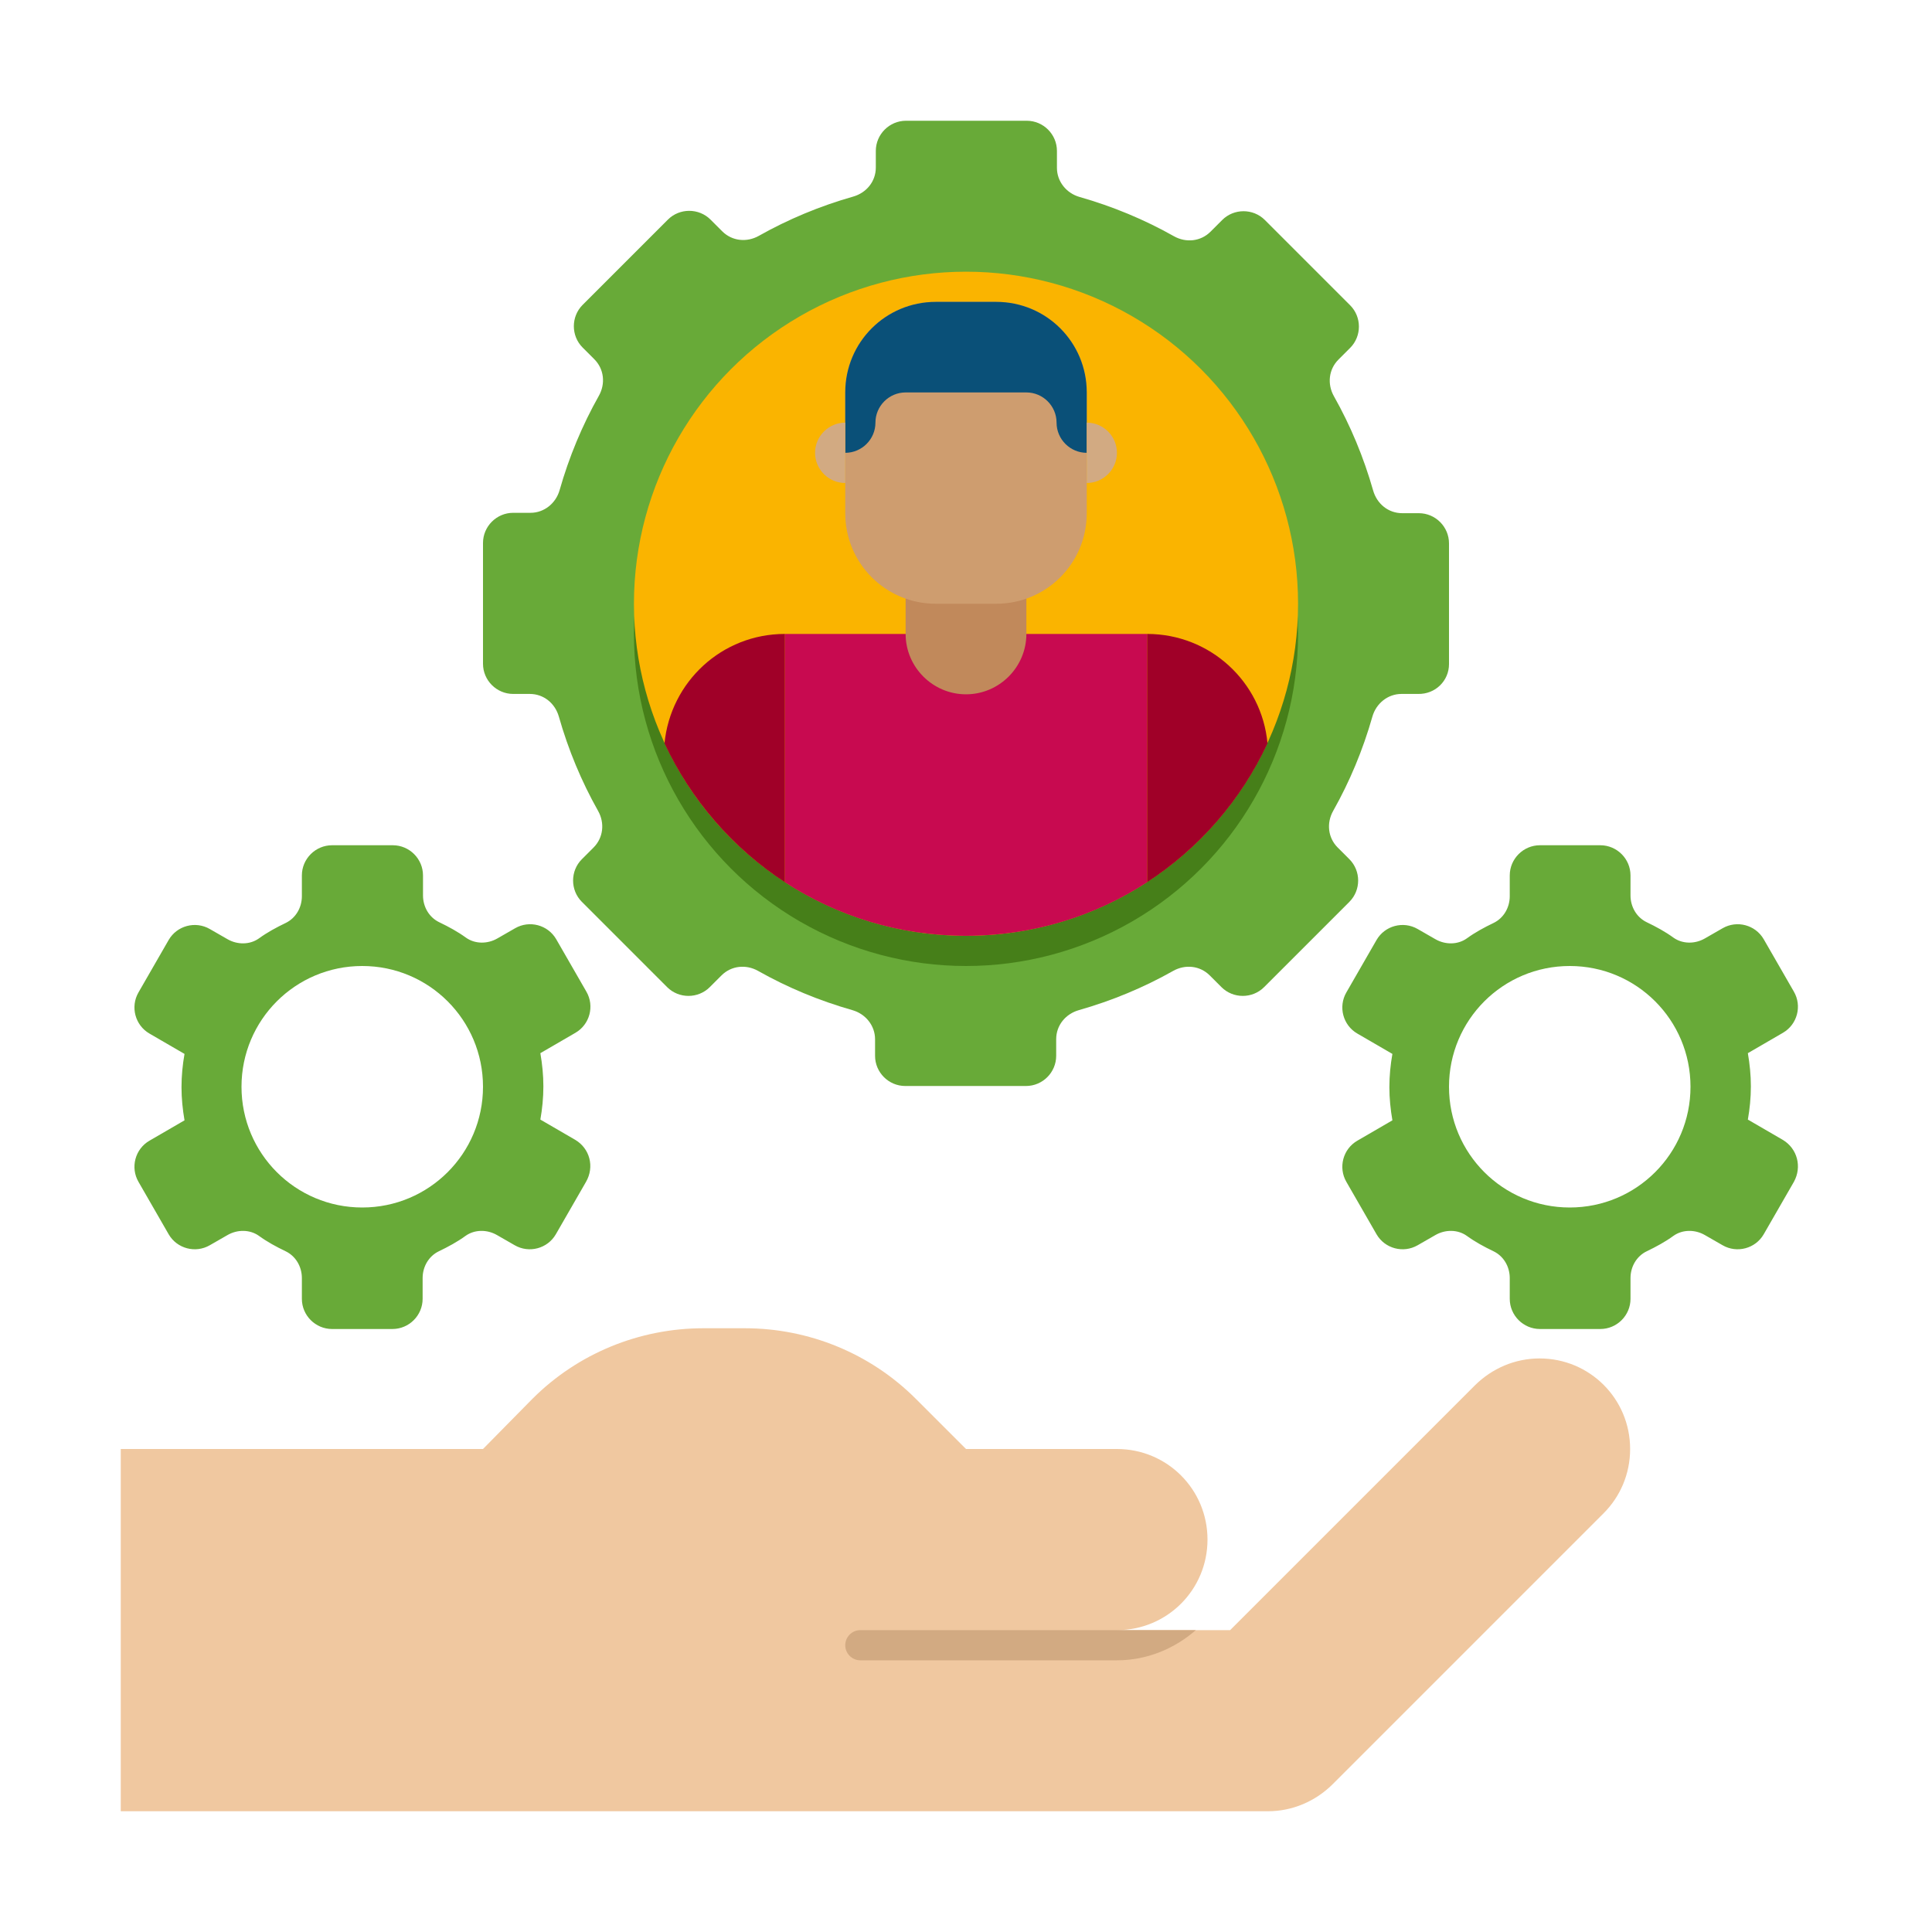 <?xml version="1.0" encoding="utf-8"?>
<!-- Generator: Adobe Illustrator 25.0.0, SVG Export Plug-In . SVG Version: 6.00 Build 0)  -->
<svg version="1.1" id="Camada_1" xmlns="http://www.w3.org/2000/svg" xmlns:xlink="http://www.w3.org/1999/xlink" x="0px" y="0px"
	 viewBox="0 0 512 512" style="enable-background:new 0 0 512 512;" xml:space="preserve">
<style type="text/css">
	.st0{fill:#F0C8A0;}
	.st1{fill:#68AA38;}
	.st2{fill:#467F19;}
	.st3{fill:#D2AA82;}
	.st4{fill:#FAB400;}
	.st5{fill:#C80A50;}
	.st6{fill:#C1895B;}
	.st7{fill:#CE9D6F;}
	.st8{fill:#0A5078;}
	.st9{fill:#A00028;}
</style>
<g id="Icons">
	<g>
		<path class="st0" d="M408,360c-6.6,0-12.6,2.7-17,7l-65,65H296c13.3,0,24-10.7,24-24s-10.7-24-24-24h-40l-13.3-13.3
			c-12-12-28.3-18.7-45.3-18.7h-11c-17,0-33.3,6.7-45.3,18.7L128,384H32v96h304c6.6,0,12.6-2.7,17-7l72-72c4.3-4.3,7-10.3,7-17
			C432,370.7,421.3,360,408,360L408,360z"/>
		<g>
			<path class="st1" d="M384,176v-32c0-4.4-3.6-8-8-8h-4.4c-3.7,0-6.7-2.5-7.7-6c-2.5-8.8-6-17.2-10.4-25c-1.8-3.2-1.4-7.1,1.2-9.7
				l3.1-3.1c3.1-3.1,3.1-8.2,0-11.3l-22.6-22.6c-3.1-3.1-8.2-3.1-11.3,0l-3.1,3.1c-2.6,2.6-6.5,3-9.7,1.2c-7.8-4.4-16.2-7.9-25-10.4
				c-3.5-1-6-4.1-6-7.7V40c0-4.4-3.6-8-8-8h-32c-4.4,0-8,3.6-8,8v4.4c0,3.7-2.5,6.7-6,7.7c-8.8,2.5-17.2,6-25,10.4
				c-3.2,1.8-7.1,1.4-9.7-1.2l-3.1-3.1c-3.1-3.1-8.2-3.1-11.3,0l-22.6,22.6c-3.1,3.1-3.1,8.2,0,11.3l3.1,3.1c2.6,2.6,3,6.5,1.2,9.7
				c-4.4,7.8-7.9,16.2-10.4,25c-1,3.5-4.1,6-7.7,6H136c-4.4,0-8,3.6-8,8v32c0,4.4,3.6,8,8,8h4.4c3.7,0,6.7,2.5,7.7,6
				c2.5,8.8,6,17.2,10.4,25c1.8,3.2,1.4,7.1-1.2,9.7l-3.1,3.1c-3.1,3.1-3.1,8.2,0,11.3l22.6,22.6c3.1,3.1,8.2,3.1,11.3,0l3.1-3.1
				c2.6-2.6,6.5-3,9.7-1.2c7.8,4.4,16.2,7.9,25,10.4c3.5,1,6,4.1,6,7.7v4.4c0,4.4,3.6,8,8,8h32c4.4,0,8-3.6,8-8v-4.4
				c0-3.7,2.5-6.7,6-7.7c8.8-2.5,17.2-6,25-10.4c3.2-1.8,7.1-1.4,9.7,1.2l3.1,3.1c3.1,3.1,8.2,3.1,11.3,0l22.6-22.6
				c3.1-3.1,3.1-8.2,0-11.3l-3.1-3.1c-2.6-2.6-3-6.5-1.2-9.7c4.4-7.8,7.9-16.2,10.4-25c1-3.5,4.1-6,7.7-6h4.4
				C380.4,184,384,180.4,384,176L384,176z"/>
		</g>
		<g>
			<circle class="st2" cx="256" cy="168" r="88"/>
		</g>
		<g>
			<path class="st1" d="M472.5,302.1l-9.3-5.4c0.5-2.8,0.8-5.8,0.8-8.8s-0.3-5.9-0.8-8.8l9.3-5.4c3.8-2.2,5.1-7.1,2.9-10.9l-8-13.9
				c-2.2-3.8-7.1-5.1-10.9-2.9l-4.7,2.7c-2.6,1.5-5.9,1.5-8.3-0.2c-2.2-1.6-4.6-2.9-7.1-4.1c-2.7-1.3-4.3-4.1-4.3-7.1V232
				c0-4.4-3.6-8-8-8h-16c-4.4,0-8,3.6-8,8v5.5c0,3-1.6,5.8-4.3,7.1c-2.5,1.2-4.9,2.5-7.1,4.1c-2.4,1.7-5.7,1.7-8.3,0.2l-4.7-2.7
				c-3.8-2.2-8.7-0.9-10.9,2.9l-8,13.9c-2.2,3.8-0.9,8.7,2.9,10.9l9.3,5.4c-0.5,2.8-0.8,5.8-0.8,8.8s0.3,5.9,0.8,8.8l-9.3,5.4
				c-3.8,2.2-5.1,7.1-2.9,10.9l8,13.9c2.2,3.8,7.1,5.1,10.9,2.9l4.7-2.7c2.6-1.5,5.9-1.5,8.3,0.2c2.2,1.6,4.6,2.9,7.1,4.1
				c2.7,1.3,4.3,4.1,4.3,7.1v5.5c0,4.4,3.6,8,8,8h16c4.4,0,8-3.6,8-8v-5.5c0-3,1.6-5.8,4.3-7.1c2.5-1.2,4.9-2.5,7.1-4.1
				c2.4-1.7,5.7-1.7,8.3-0.2l4.7,2.7c3.8,2.2,8.7,0.9,10.9-2.9l8-13.9C477.6,309.2,476.3,304.4,472.5,302.1z M416,320
				c-17.7,0-32-14.3-32-32s14.3-32,32-32s32,14.3,32,32S433.7,320,416,320z"/>
		</g>
		<g>
			<path class="st3" d="M228,432c-2.2,0-4,1.8-4,4s1.8,4,4,4h68c8,0,15.3-3.1,20.9-8H228z"/>
		</g>
		<g>
			<circle class="st4" cx="256" cy="160" r="88"/>
		</g>
		<g>
			<g>
				<path class="st5" d="M208,233.8c13.8,9,30.3,14.2,48,14.2s34.2-5.2,48-14.2V168h-96V233.8z"/>
			</g>
			<g>
				<path class="st6" d="M256,184c-8.8,0-16-7.2-16-16v-16h32v16C272,176.8,264.8,184,256,184z"/>
			</g>
			<g>
				<path class="st7" d="M264,160h-16c-13.3,0-24-10.7-24-24v-32c0-13.3,10.7-24,24-24h16c13.3,0,24,10.7,24,24v32
					C288,149.3,277.3,160,264,160z"/>
			</g>
			<g>
				<path class="st8" d="M248,80c-13.3,0-24,10.7-24,24v16c4.4,0,8-3.6,8-8s3.6-8,8-8h32c4.4,0,8,3.6,8,8s3.6,8,8,8v-16
					c0-13.3-10.7-24-24-24H248z"/>
			</g>
			<g>
				<path class="st3" d="M224,112c-4.4,0-8,3.6-8,8s3.6,8,8,8V112z"/>
			</g>
			<g>
				<path class="st3" d="M288,112c4.4,0,8,3.6,8,8s-3.6,8-8,8V112z"/>
			</g>
			<g>
				<path class="st9" d="M176.1,197c7,15,18.1,27.8,31.9,36.8V168C191.3,168,177.7,180.7,176.1,197z"/>
			</g>
			<g>
				<path class="st9" d="M304,233.8c13.8-9,24.9-21.7,31.9-36.8c-1.5-16.3-15.2-29-31.9-29V233.8z"/>
			</g>
		</g>
		<g>
			<path class="st1" d="M152.5,302.1l-9.3-5.4c0.5-2.8,0.8-5.8,0.8-8.8s-0.3-5.9-0.8-8.8l9.3-5.4c3.8-2.2,5.1-7.1,2.9-10.9l-8-13.9
				c-2.2-3.8-7.1-5.1-10.9-2.9l-4.7,2.7c-2.6,1.5-5.9,1.5-8.3-0.2c-2.2-1.6-4.6-2.9-7.1-4.1c-2.7-1.3-4.3-4.1-4.3-7.1V232
				c0-4.4-3.6-8-8-8H88c-4.4,0-8,3.6-8,8v5.5c0,3-1.6,5.8-4.3,7.1c-2.5,1.2-4.9,2.5-7.1,4.1c-2.4,1.7-5.7,1.7-8.3,0.2l-4.7-2.7
				c-3.8-2.2-8.7-0.9-10.9,2.9l-8,13.9c-2.2,3.8-0.9,8.7,2.9,10.9l9.3,5.4c-0.5,2.8-0.8,5.8-0.8,8.8s0.3,5.9,0.8,8.8l-9.3,5.4
				c-3.8,2.2-5.1,7.1-2.9,10.9l8,13.9c2.2,3.8,7.1,5.1,10.9,2.9l4.7-2.7c2.6-1.5,5.9-1.5,8.3,0.2c2.2,1.6,4.6,2.9,7.1,4.1
				c2.7,1.3,4.3,4.1,4.3,7.1v5.5c0,4.4,3.6,8,8,8h16c4.4,0,8-3.6,8-8v-5.5c0-3,1.6-5.8,4.3-7.1c2.5-1.2,4.9-2.5,7.1-4.1
				c2.4-1.7,5.7-1.7,8.3-0.2l4.7,2.7c3.8,2.2,8.7,0.9,10.9-2.9l8-13.9C157.6,309.2,156.3,304.4,152.5,302.1L152.5,302.1z M96,320
				c-17.7,0-32-14.3-32-32s14.3-32,32-32s32,14.3,32,32S113.7,320,96,320z"/>
		</g>
	</g>
</g>
</svg>
